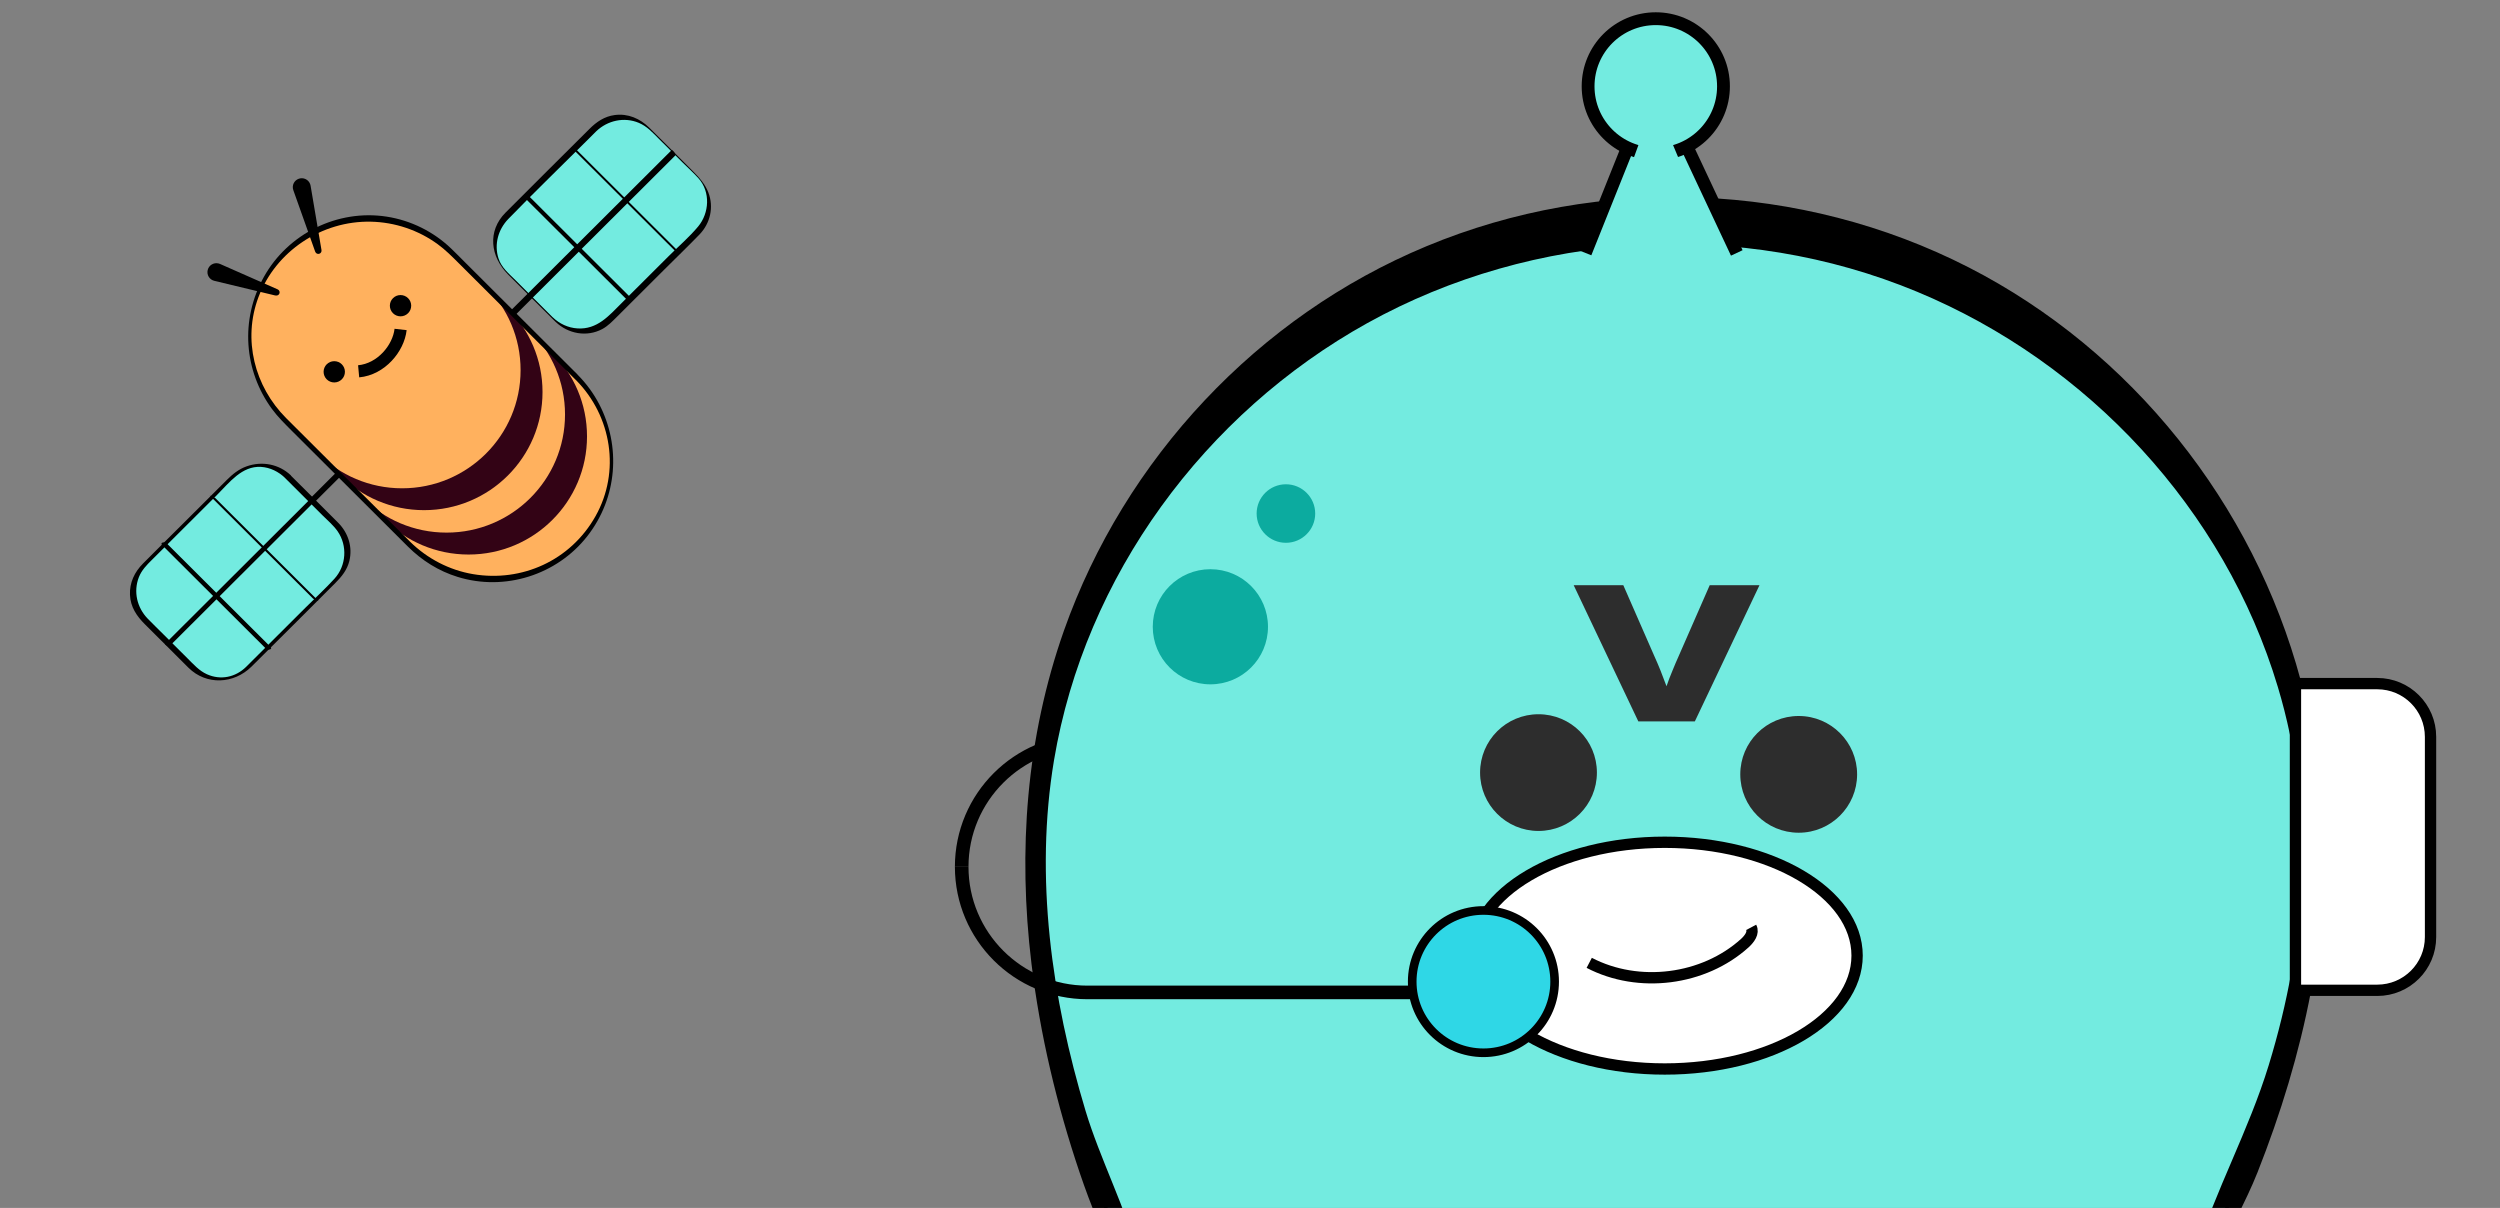 <svg width="327" height="158" viewBox="0 0 327 158" fill="none" xmlns="http://www.w3.org/2000/svg">
<rect x="0" y="0" width="327" height="158" fill="#808080" stroke="none"/>
<g clip-path="url(#clip0_1294_82301)">
<path d="M125.789 113.376C125.789 104.299 133.158 96.938 142.243 96.938" stroke="black" stroke-width="1.778" stroke-miterlimit="10"/>
<path d="M146.092 181.888C150.279 176.639 149.609 169.633 147.076 163.818C140.043 147.819 135.438 129.895 135.438 112.348C135.438 66.211 172.866 28.816 219.045 28.816C265.223 28.816 302.652 66.211 302.652 112.348C302.652 121.613 300.914 130.837 298.318 139.683C296.979 144.18 295.409 148.614 293.629 152.964C292.08 156.729 289.694 160.451 288.71 164.425C288.082 166.997 286.91 169.403 286.387 171.996C285.675 175.551 287.329 178.647 289.987 180.843" fill="#73EBE0"/>
<path d="M146.092 181.888C150.279 176.639 149.609 169.633 147.076 163.818C140.043 147.819 135.438 129.895 135.438 112.348C135.438 66.211 172.866 28.816 219.045 28.816C265.223 28.816 302.652 66.211 302.652 112.348C302.652 121.613 300.914 130.837 298.318 139.683C296.979 144.18 295.409 148.614 293.629 152.964C292.08 156.729 289.694 160.451 288.71 164.425C288.082 166.997 286.91 169.403 286.387 171.996C285.675 175.551 287.329 178.647 289.987 180.843" stroke="black" stroke-width="0.427" stroke-miterlimit="10"/>
<path d="M146.783 184.571C155.826 172.252 145.674 157.571 141.989 145.294C137.552 130.549 135.312 114.738 137.866 99.429C141.906 75.335 157.564 54.086 178.832 42.27C200.686 30.14 227.69 28.571 250.779 38.171C273.115 47.457 290.971 66.614 297.941 89.85C302.882 106.268 301.73 123.062 296.748 139.333C294.132 147.866 289.798 155.646 287.161 164.117C284.9 171.416 283.225 178.088 289.61 183.818C290.824 184.906 291.808 179.175 290.343 177.837C287.831 175.578 287.349 173.716 288.459 170.37C289.045 168.613 289.568 166.857 290.133 165.1C291.452 161.042 293.713 157.32 295.283 153.346C298.318 145.67 300.747 137.744 302.275 129.65C304.828 116.181 304.514 102.273 300.935 88.993C294.739 65.924 278.85 45.909 257.499 34.971C235.582 23.761 209.29 22.757 186.577 32.21C164.534 41.37 147.097 60.026 139.163 82.488C134.223 96.501 133.135 111.329 134.914 126.032C136.044 135.339 138.221 144.499 141.215 153.367C142.659 157.654 144.418 161.816 146.113 166.02C147.976 170.642 148.521 174.992 145.402 179.217C144.376 180.618 145.339 186.537 146.783 184.571Z" fill="black"/>
<path d="M208.875 101.056C208.875 105.259 205.463 108.689 201.234 108.689C197.027 108.689 193.594 105.28 193.594 101.056C193.594 96.831 197.006 93.422 201.234 93.422C205.463 93.422 208.875 96.831 208.875 101.056Z" fill="#2D2D2D"/>
<path d="M242.91 101.286C242.91 105.49 239.498 108.92 235.27 108.92C231.041 108.92 227.629 105.511 227.629 101.286C227.629 97.061 231.041 93.652 235.27 93.652C239.498 93.652 242.91 97.082 242.91 101.286Z" fill="#2D2D2D"/>
<path d="M207.367 33.082L215.74 12.168H217.352L227.17 33.082" fill="#73EBE0"/>
<path d="M207.367 33.082L215.74 12.168H217.352L227.17 33.082" stroke="black" stroke-width="1.677" stroke-miterlimit="10"/>
<path d="M225.432 11.292C225.432 16.186 221.476 20.139 216.577 20.139C211.679 20.139 207.723 16.186 207.723 11.292C207.723 6.398 211.679 2.445 216.577 2.445C221.455 2.445 225.432 6.398 225.432 11.292Z" fill="#73EBE0" stroke="black" stroke-width="0.427" stroke-miterlimit="10"/>
<path d="M225.432 11.292C225.432 16.186 221.476 20.139 216.577 20.139C211.679 20.139 207.723 16.186 207.723 11.292C207.723 6.398 211.679 2.445 216.577 2.445C221.455 2.445 225.432 6.398 225.432 11.292Z" stroke="black" stroke-width="1.677" stroke-miterlimit="10"/>
<path d="M217.246 15.181L215.781 14.93L209.689 31.64L220.951 24.027L217.246 15.181Z" fill="#73EBE0"/>
<path d="M165.853 81.982C165.853 86.144 162.483 89.511 158.317 89.511C154.151 89.511 150.781 86.144 150.781 81.982C150.781 77.82 154.151 74.453 158.317 74.453C162.483 74.453 165.853 77.82 165.853 81.982Z" fill="#0CAB9F"/>
<path d="M172.029 67.171C172.029 69.283 170.312 70.998 168.198 70.998C166.084 70.998 164.367 69.283 164.367 67.171C164.367 65.059 166.084 63.344 168.198 63.344C170.312 63.344 172.029 65.059 172.029 67.171Z" fill="#0CAB9F"/>
<path d="M242.909 124.996C242.909 133.195 231.647 139.824 217.748 139.824C203.848 139.824 192.586 133.195 192.586 124.996C192.586 116.819 203.848 110.168 217.748 110.168C231.647 110.168 242.909 116.798 242.909 124.996Z" fill="white"/>
<path d="M242.909 124.996C242.909 133.195 231.647 139.824 217.748 139.824C203.848 139.824 192.586 133.195 192.586 124.996C192.586 116.819 203.848 110.168 217.748 110.168C231.647 110.168 242.909 116.798 242.909 124.996Z" stroke="black" stroke-width="1.481" stroke-miterlimit="10"/>
<path d="M207.871 125.94C214.319 129.307 222.838 128.24 228.239 123.346C228.825 122.803 229.432 122.008 229.055 121.297" stroke="black" stroke-width="1.481" stroke-miterlimit="10"/>
<path d="M221.684 94.362H214.295L205.838 76.543H212.327L216.346 85.724C216.639 86.373 216.932 87.042 217.205 87.732C217.477 88.422 217.728 89.092 217.979 89.761C218.209 89.092 218.461 88.422 218.754 87.732C219.026 87.042 219.319 86.394 219.612 85.724L223.631 76.543H230.141L221.684 94.362Z" fill="#2D2D2D"/>
<path d="M310.943 129.532H300.246V89.418H310.943C314.795 89.418 317.914 92.534 317.914 96.382V122.567C317.914 126.415 314.795 129.532 310.943 129.532Z" fill="white" stroke="black" stroke-width="1.481" stroke-miterlimit="10"/>
<path d="M189.865 129.81H142.243C133.158 129.81 125.789 122.448 125.789 113.371" stroke="black" stroke-width="1.778" stroke-miterlimit="10"/>
<path d="M203.347 128.397C203.347 133.542 199.182 137.704 194.032 137.704C188.882 137.704 184.717 133.542 184.717 128.397C184.717 123.252 188.882 119.09 194.032 119.09C199.182 119.09 203.347 123.252 203.347 128.397Z" fill="#2FD7E6" stroke="black" stroke-width="1.129" stroke-miterlimit="10"/>
<g clip-path="url(#clip1_1294_82301)">
<path d="M77.732 16.82L66.199 28.323C64.203 30.313 64.203 33.539 66.199 35.529L72.494 41.807C74.489 43.797 77.724 43.797 79.719 41.807L91.253 30.305C93.248 28.315 93.248 25.088 91.253 23.099L84.958 16.82C82.962 14.83 79.728 14.83 77.732 16.82Z" fill="#73EBE0"/>
<path d="M72.345 41.557L67.429 36.654C66.565 35.793 65.588 35.004 65.203 33.798C64.612 31.963 65.163 30.008 66.485 28.643C69.827 25.204 73.282 21.865 76.684 18.472C77.115 18.042 77.541 17.604 77.979 17.18C79.461 15.756 81.633 15.265 83.553 16.067C84.636 16.518 85.394 17.372 86.204 18.181L89.347 21.315C90.018 21.984 90.749 22.634 91.38 23.343C92.941 25.105 92.788 27.855 91.32 29.624C90.164 31.015 88.736 32.235 87.46 33.507L81.314 39.636C79.66 41.286 78.125 43.128 75.521 42.956C74.292 42.876 73.182 42.346 72.299 41.505C72.172 41.385 72.325 41.65 72.332 41.67C72.418 41.836 72.564 41.995 72.697 42.121C74.318 43.665 76.737 44.115 78.75 43.055C79.54 42.638 80.132 41.995 80.756 41.379L86.902 35.249C88.43 33.725 89.991 32.221 91.493 30.671C92.908 29.206 93.393 27.086 92.649 25.171C92.224 24.071 91.453 23.21 90.629 22.388C88.729 20.493 86.842 18.592 84.929 16.703C83.713 15.504 82.145 14.821 80.411 15.047C79.075 15.219 78.039 15.928 77.115 16.849C73.448 20.506 69.767 24.151 66.12 27.815C63.715 30.234 64.147 33.566 66.432 35.879C68.299 37.767 70.199 39.636 72.079 41.511L72.644 42.074C72.877 42.306 72.431 41.637 72.338 41.551L72.345 41.557Z" fill="black"/>
<path d="M66.233 42.373L73.715 34.911L85.587 23.071L88.344 20.321C88.471 20.195 87.933 19.552 87.853 19.632L80.372 27.093L68.499 38.934L65.742 41.683C65.615 41.809 66.154 42.452 66.233 42.373Z" fill="black"/>
<path d="M68.465 25.707L80.305 37.514L81.992 39.197C82.145 39.35 82.942 39.383 82.743 39.178L70.904 27.37L69.216 25.687C69.063 25.534 68.266 25.501 68.465 25.707Z" fill="black"/>
<path d="M74.756 19.313L86.595 31.121L88.283 32.804C88.409 32.93 88.595 33.076 88.768 33.122C88.801 33.129 89.087 33.228 88.954 33.102L77.114 21.295L75.427 19.612C75.3 19.486 75.115 19.34 74.942 19.294C74.909 19.287 74.623 19.188 74.756 19.313Z" fill="black"/>
<path d="M44.293 61.482L40.945 64.821L40.466 65.298C40.147 65.616 40.898 65.934 41.137 65.696L44.486 62.356L44.964 61.879C45.283 61.561 44.532 61.243 44.293 61.482Z" fill="black"/>
<path d="M30.433 62.348L18.9 73.85C16.905 75.84 16.905 79.066 18.9 81.056L25.195 87.335C27.19 89.324 30.425 89.324 32.421 87.335L43.954 75.832C45.949 73.842 45.949 70.616 43.954 68.626L37.659 62.348C35.664 60.358 32.429 60.358 30.433 62.348Z" fill="#73EBE0"/>
<path d="M37.285 62.521L42.155 67.378C42.826 68.047 43.616 68.71 44.161 69.492C45.47 71.38 45.297 73.997 43.749 75.694C42.54 77.019 41.198 78.245 39.929 79.51L33.816 85.606C33.278 86.143 32.74 86.686 32.202 87.216C30.807 88.588 28.867 89.005 27.06 88.19C26.043 87.733 25.306 86.885 24.528 86.116L21.452 83.048C20.741 82.339 20.024 81.644 19.326 80.928C17.924 79.484 17.426 77.396 18.163 75.501C18.529 74.574 19.173 73.918 19.858 73.242L22.183 70.923L28.408 64.714C30.009 63.117 31.631 60.924 34.142 61.07C35.345 61.143 36.428 61.693 37.291 62.514C37.464 62.68 38.221 62.349 38.042 62.176C36.487 60.692 34.255 60.281 32.242 61.004C31.205 61.374 30.415 62.031 29.651 62.792L23.831 68.597C22.123 70.3 20.409 71.99 18.715 73.699C17.592 74.819 16.934 76.217 17.001 77.807C17.067 79.397 17.878 80.584 18.954 81.657C20.854 83.552 22.754 85.46 24.661 87.349C27 89.661 30.587 89.469 32.886 87.203C36.567 83.572 40.208 79.901 43.869 76.25C44.699 75.422 45.41 74.534 45.696 73.368C46.141 71.552 45.55 69.71 44.248 68.392C42.374 66.496 40.474 64.628 38.587 62.746L38.022 62.183C37.849 62.011 37.092 62.342 37.271 62.521H37.285Z" fill="black"/>
<path d="M40.466 65.386L24.049 81.759L21.71 84.091C21.352 84.449 22.149 84.542 22.388 84.303L38.805 67.93L41.144 65.598C41.503 65.24 40.706 65.147 40.466 65.386Z" fill="black"/>
<path d="M41.683 78.636L29.844 66.828L28.156 65.145C27.983 64.973 27.498 64.887 27.412 64.801L39.252 76.608L40.939 78.291C41.112 78.464 41.597 78.55 41.683 78.636Z" fill="black"/>
<path d="M35.357 84.585L23.517 72.777L21.83 71.094C21.557 70.823 20.84 70.935 21.232 71.326L33.071 83.134L34.759 84.817C35.031 85.089 35.749 84.976 35.357 84.585Z" fill="black"/>
<path d="M64.503 75.74C73.06 75.74 79.997 68.822 79.997 60.288C79.997 51.754 73.06 44.836 64.503 44.836C55.947 44.836 49.01 51.754 49.01 60.288C49.01 68.822 55.947 75.74 64.503 75.74Z" fill="#FFB15E"/>
<path d="M59.153 33.098L37.246 54.945L53.557 71.213L75.464 49.365L59.153 33.098Z" fill="#FFB15E"/>
<path d="M61.289 72.533C69.846 72.533 76.782 65.615 76.782 57.081C76.782 48.547 69.846 41.629 61.289 41.629C52.732 41.629 45.795 48.547 45.795 57.081C45.795 65.615 52.732 72.533 61.289 72.533Z" fill="#330315"/>
<path d="M58.412 69.666C66.969 69.666 73.905 62.748 73.905 54.214C73.905 45.68 66.969 38.762 58.412 38.762C49.855 38.762 42.918 45.68 42.918 54.214C42.918 62.748 49.855 69.666 58.412 69.666Z" fill="#FFB15E"/>
<path d="M55.468 66.728C64.025 66.728 70.962 59.81 70.962 51.276C70.962 42.742 64.025 35.824 55.468 35.824C46.911 35.824 39.975 42.742 39.975 51.276C39.975 59.81 46.911 66.728 55.468 66.728Z" fill="#330315"/>
<path d="M52.599 63.869C61.156 63.869 68.093 56.951 68.093 48.417C68.093 39.883 61.156 32.965 52.599 32.965C44.042 32.965 37.105 39.883 37.105 48.417C37.105 56.951 44.042 63.869 52.599 63.869Z" fill="#FFB15E"/>
<path d="M48.193 59.474C56.75 59.474 63.687 52.556 63.687 44.022C63.687 35.488 56.75 28.57 48.193 28.57C39.636 28.57 32.699 35.488 32.699 44.022C32.699 52.556 39.636 59.474 48.193 59.474Z" fill="#FFB15E"/>
<path d="M75.553 49L60.844 34.33C60.239 33.727 59.641 33.111 59.023 32.521C56.711 30.295 53.741 28.824 50.565 28.334C44.154 27.346 37.683 30.553 34.527 36.199C31.371 41.844 31.922 48.523 35.577 53.499C36.341 54.54 37.258 55.434 38.168 56.349L41.822 59.993L51.004 69.15C51.788 69.932 52.572 70.714 53.356 71.496C55.19 73.318 57.376 74.696 59.854 75.458C66.019 77.373 72.849 75.206 76.816 70.137C80.782 65.069 81.221 58.336 78.377 52.87C77.633 51.439 76.676 50.147 75.54 49C75.294 48.748 75.181 49.557 75.354 49.729C80.011 54.447 81.174 61.689 77.892 67.52C74.61 73.351 68.225 76.16 61.893 75.1C58.771 74.577 55.881 73.066 53.628 70.846C53.09 70.316 52.565 69.786 52.027 69.249L43.669 60.914C41.59 58.84 39.503 56.766 37.424 54.685C33.291 50.544 31.723 44.408 33.803 38.876C36.062 32.852 42.088 28.857 48.512 28.996C51.648 29.062 54.724 30.096 57.256 31.945C58.266 32.68 59.13 33.555 60.007 34.429L74.949 49.332L75.347 49.729C75.6 49.981 75.706 49.172 75.533 49H75.553Z" fill="black"/>
<path d="M46.91 48.567C49.86 48.295 52.119 45.565 52.398 43.094" stroke="black" stroke-width="1.59" stroke-miterlimit="10"/>
<path d="M43.721 50.025C44.492 50.025 45.117 49.402 45.117 48.634C45.117 47.865 44.492 47.242 43.721 47.242C42.951 47.242 42.326 47.865 42.326 48.634C42.326 49.402 42.951 50.025 43.721 50.025Z" fill="black"/>
<path d="M53.376 39.001C53.921 39.545 53.921 40.426 53.376 40.969C52.831 41.513 51.947 41.513 51.403 40.969C50.858 40.426 50.858 39.545 51.403 39.001C51.947 38.458 52.831 38.458 53.376 39.001Z" fill="black"/>
<path d="M36.049 38.66L28.03 36.732C27.399 36.58 27.013 35.95 27.166 35.321C27.319 34.691 27.95 34.307 28.581 34.459C28.648 34.472 28.721 34.499 28.781 34.525L36.322 37.852C36.534 37.944 36.634 38.196 36.541 38.408C36.455 38.6 36.248 38.693 36.049 38.647V38.66Z" fill="black"/>
<path d="M41.23 32.93L38.366 24.872C38.147 24.263 38.466 23.6 39.077 23.381C39.688 23.163 40.353 23.481 40.572 24.09C40.592 24.15 40.612 24.223 40.625 24.289L42.053 32.718C42.093 32.95 41.934 33.168 41.708 33.208C41.502 33.241 41.303 33.122 41.236 32.93H41.23Z" fill="black"/>
</g>
</g>
<defs>
<clipPath id="clip0_1294_82301">
<rect width="327" height="158" fill="white"/>
</clipPath>
<clipPath id="clip1_1294_82301">
<rect width="76" height="74" fill="white" transform="translate(17 15)"/>
</clipPath>
</defs>
</svg>
